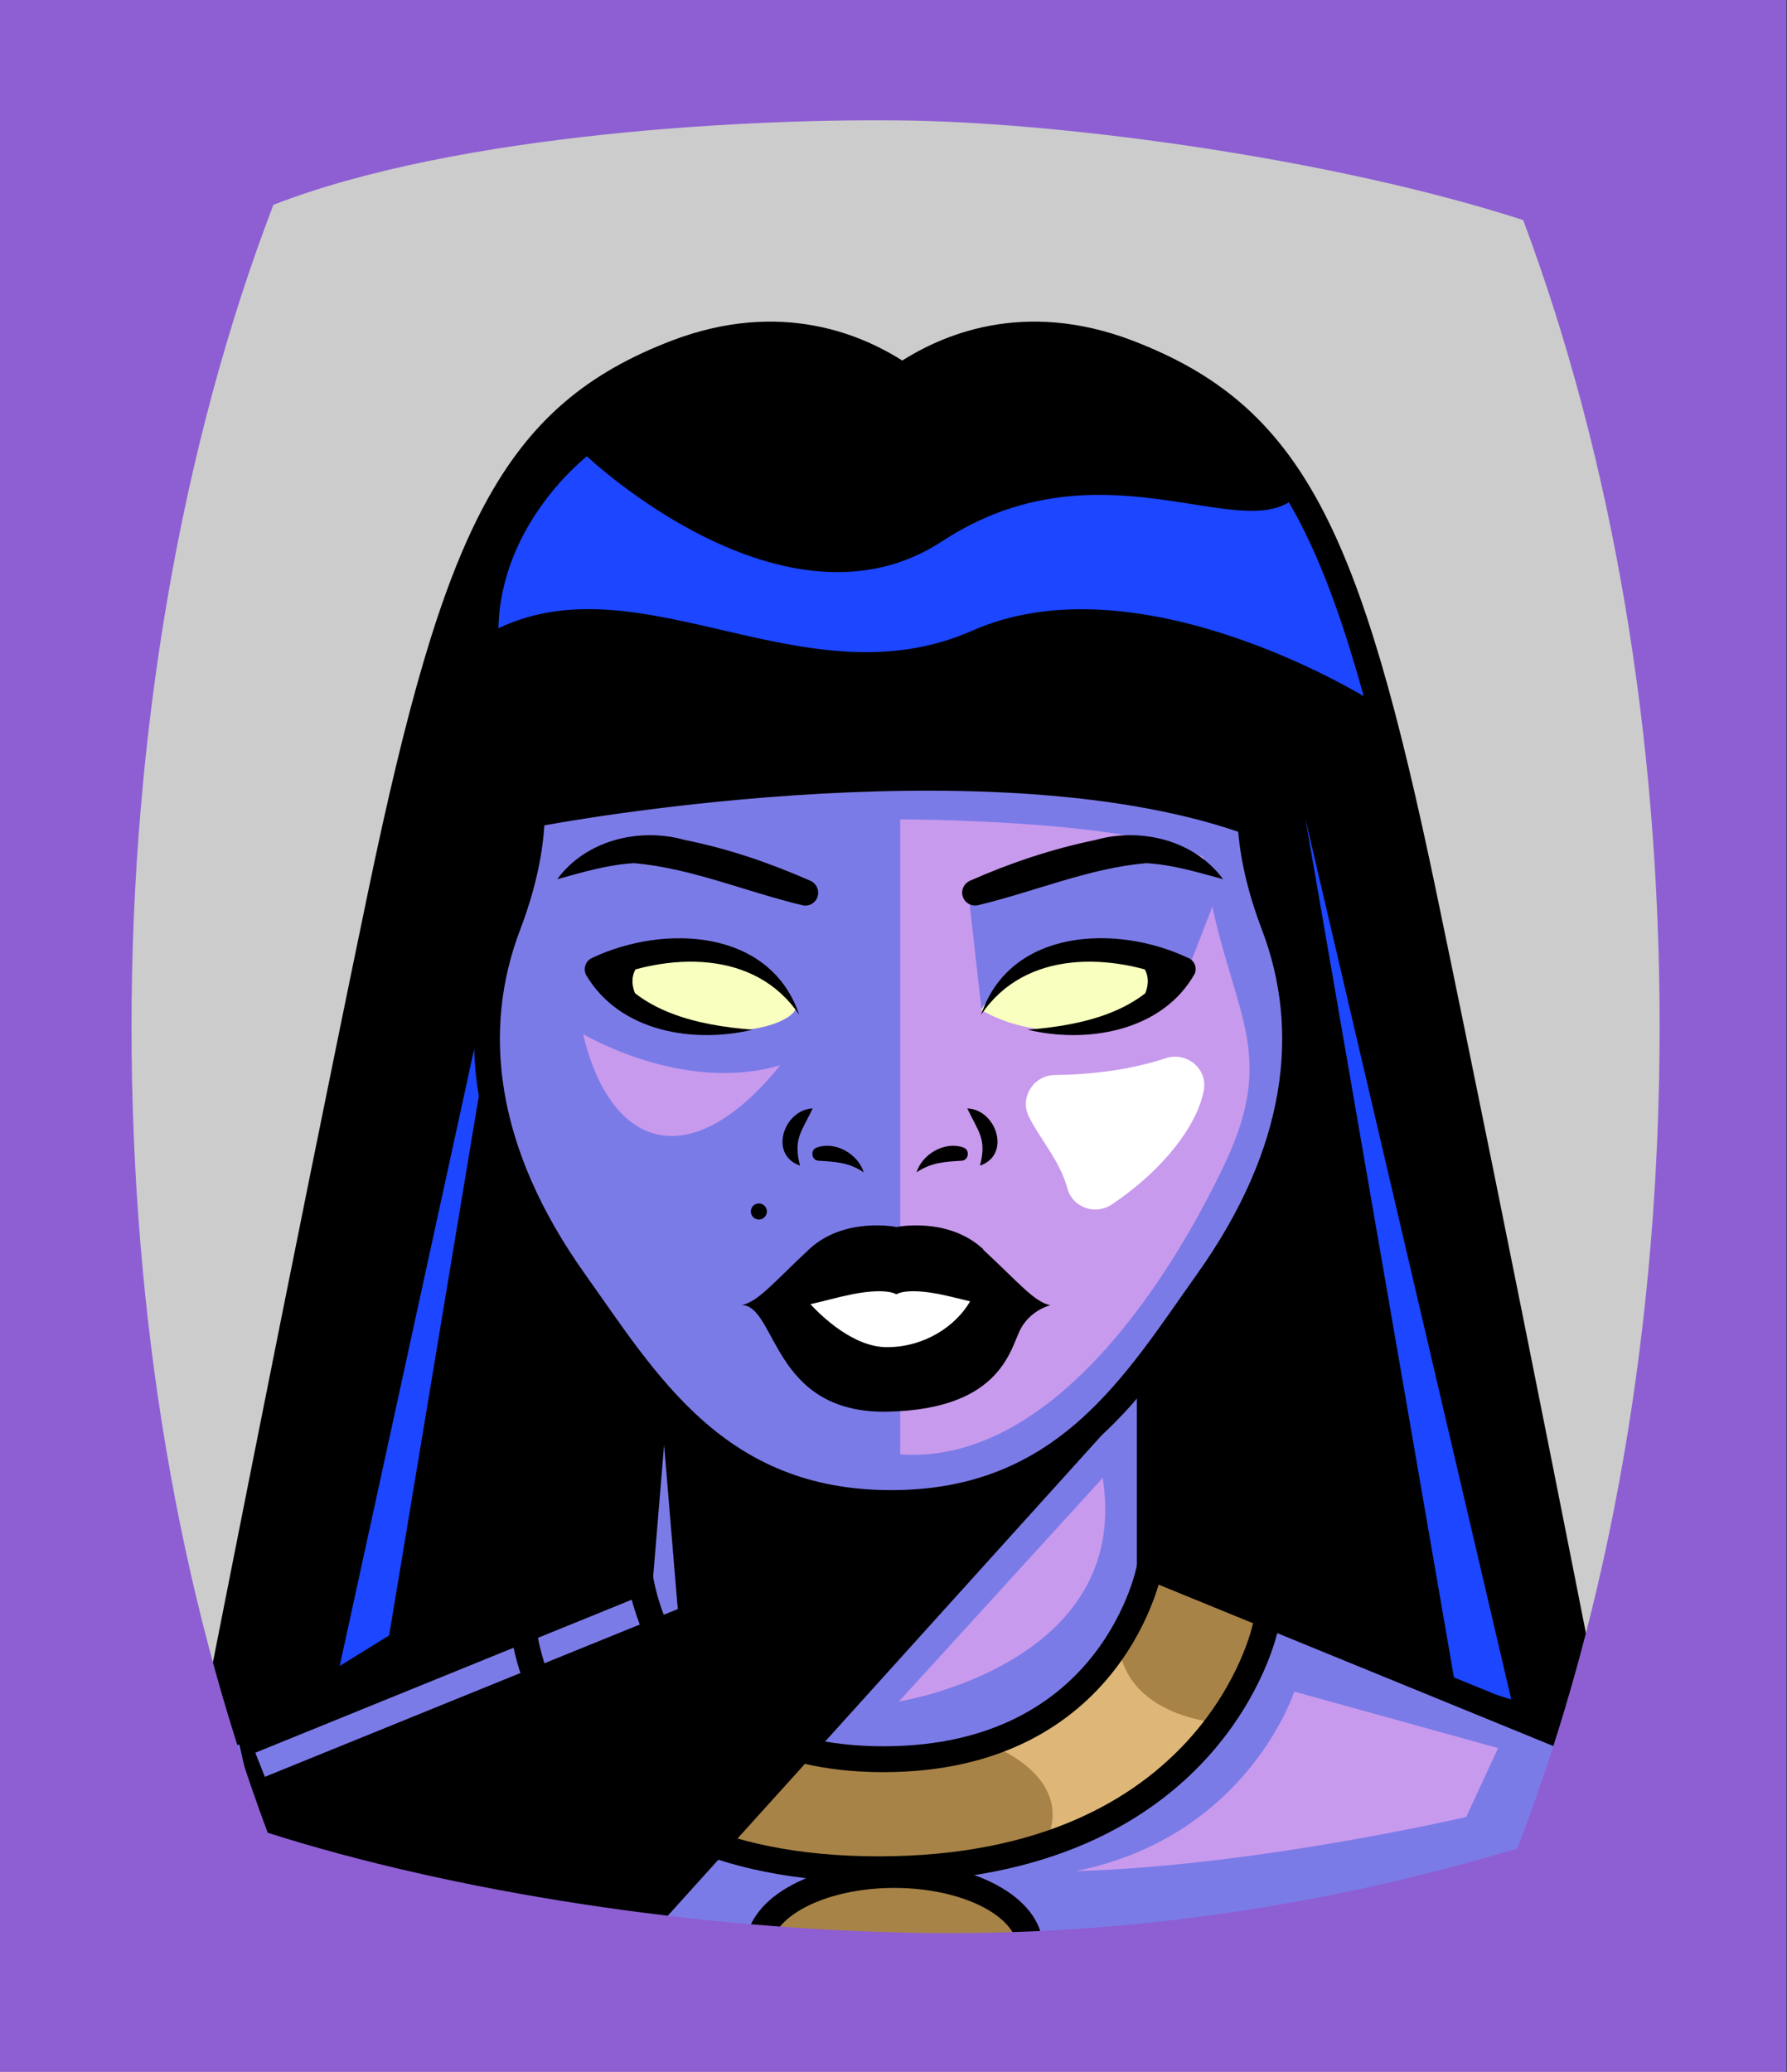 <svg id="Capa_2" xmlns="http://www.w3.org/2000/svg" xmlns:xlink="http://www.w3.org/1999/xlink" viewBox="0 0 69.02 80">


<rect x="0" y="0" width="69.02" height="80" fill="#333333" stroke="none"/>


<defs >


<style >


.cls-1{fill:#c89aed;}.cls-2{fill:#fff;}.cls-3{fill:#f8ffbf;}.cls-4{fill:#7b7be8;}.cls-5{fill:#a88347;}.cls-6{fill:#782ab5;}.cls-7{stroke-miterlimit:10;}.cls-7,.cls-8{stroke:#000;}.cls-7,.cls-8,.cls-9,.cls-10,.cls-11{fill:none;}.cls-12{fill:#1c46ff;}.cls-8,.cls-9{stroke-linecap:round;stroke-linejoin:round;}.cls-9{stroke:#deb778;stroke-dasharray:0 0 0 4.06;}.cls-13{fill:#deb778;}.cls-14{fill:url(#USGS_19_Inundación_de_tierra_2);}.cls-11{stroke:#1d1d1b;stroke-dasharray:0 0 2 2;stroke-width:.3px;}.cls-15{fill:#fcf0c5;}
</style>


<pattern id="USGS_19_Inundación_de_tierra_2" x="0" y="0" width="72" height="72" patternTransform="translate(339.52 -16279) rotate(-90)" patternUnits="userSpaceOnUse" viewBox="0 0 72 72">


<g >


<rect class="cls-10" width="72" height="72">
</rect>


<g >


<line class="cls-11" x1="71" y1="71" x2="144.44" y2="71">
</line>


<line class="cls-11" x1="71" y1="67" x2="144.44" y2="67">
</line>


<line class="cls-11" x1="71" y1="63" x2="144.44" y2="63">
</line>


<line class="cls-11" x1="71" y1="59" x2="144.44" y2="59">
</line>


<line class="cls-11" x1="71" y1="55" x2="144.44" y2="55">
</line>


<line class="cls-11" x1="71" y1="51" x2="144.44" y2="51">
</line>


<line class="cls-11" x1="71" y1="47" x2="144.44" y2="47">
</line>


<line class="cls-11" x1="71" y1="43" x2="144.44" y2="43">
</line>


<line class="cls-11" x1="71" y1="39" x2="144.44" y2="39">
</line>


<line class="cls-11" x1="71" y1="35" x2="144.44" y2="35">
</line>


<line class="cls-11" x1="71" y1="31" x2="144.44" y2="31">
</line>


<line class="cls-11" x1="71" y1="27" x2="144.44" y2="27">
</line>


<line class="cls-11" x1="71" y1="23" x2="144.44" y2="23">
</line>


<line class="cls-11" x1="71" y1="19" x2="144.44" y2="19">
</line>


<line class="cls-11" x1="71" y1="15" x2="144.44" y2="15">
</line>


<line class="cls-11" x1="71" y1="11" x2="144.44" y2="11">
</line>


<line class="cls-11" x1="71" y1="7" x2="144.44" y2="7">
</line>


<line class="cls-11" x1="71" y1="3" x2="144.44" y2="3">
</line>


</g>


<g >


<line class="cls-11" x1="-1" y1="71" x2="72.44" y2="71">
</line>


<line class="cls-11" x1="-1" y1="67" x2="72.44" y2="67">
</line>


<line class="cls-11" x1="-1" y1="63" x2="72.44" y2="63">
</line>


<line class="cls-11" x1="-1" y1="59" x2="72.44" y2="59">
</line>


<line class="cls-11" x1="-1" y1="55" x2="72.44" y2="55">
</line>


<line class="cls-11" x1="-1" y1="51" x2="72.44" y2="51">
</line>


<line class="cls-11" x1="-1" y1="47" x2="72.44" y2="47">
</line>


<line class="cls-11" x1="-1" y1="43" x2="72.44" y2="43">
</line>


<line class="cls-11" x1="-1" y1="39" x2="72.44" y2="39">
</line>


<line class="cls-11" x1="-1" y1="35" x2="72.44" y2="35">
</line>


<line class="cls-11" x1="-1" y1="31" x2="72.44" y2="31">
</line>


<line class="cls-11" x1="-1" y1="27" x2="72.44" y2="27">
</line>


<line class="cls-11" x1="-1" y1="23" x2="72.44" y2="23">
</line>


<line class="cls-11" x1="-1" y1="19" x2="72.44" y2="19">
</line>


<line class="cls-11" x1="-1" y1="15" x2="72.44" y2="15">
</line>


<line class="cls-11" x1="-1" y1="11" x2="72.44" y2="11">
</line>


<line class="cls-11" x1="-1" y1="7" x2="72.44" y2="7">
</line>


<line class="cls-11" x1="-1" y1="3" x2="72.44" y2="3">
</line>


<line class="cls-11" x1="1.04" y1="69" x2="74.48" y2="69">
</line>


<line class="cls-11" x1="1.04" y1="65" x2="74.48" y2="65">
</line>


<line class="cls-11" x1="1.04" y1="61" x2="74.48" y2="61">
</line>


<line class="cls-11" x1="1.04" y1="57" x2="74.48" y2="57">
</line>


<line class="cls-11" x1="1.04" y1="53" x2="74.48" y2="53">
</line>


<line class="cls-11" x1="1.04" y1="49" x2="74.48" y2="49">
</line>


<line class="cls-11" x1="1.04" y1="45" x2="74.48" y2="45">
</line>


<line class="cls-11" x1="1.04" y1="41" x2="74.48" y2="41">
</line>


<line class="cls-11" x1="1.04" y1="37" x2="74.48" y2="37">
</line>


<line class="cls-11" x1="1.04" y1="33" x2="74.48" y2="33">
</line>


<line class="cls-11" x1="1.04" y1="29" x2="74.48" y2="29">
</line>


<line class="cls-11" x1="1.04" y1="25" x2="74.48" y2="25">
</line>


<line class="cls-11" x1="1.04" y1="21" x2="74.48" y2="21">
</line>


<line class="cls-11" x1="1.04" y1="17" x2="74.48" y2="17">
</line>


<line class="cls-11" x1="1.04" y1="13" x2="74.48" y2="13">
</line>


<line class="cls-11" x1="1.04" y1="9" x2="74.48" y2="9">
</line>


<line class="cls-11" x1="1.04" y1="5" x2="74.48" y2="5">
</line>


<line class="cls-11" x1="1.04" y1="1" x2="74.48" y2="1">
</line>


</g>


<g >


<line class="cls-11" x1="-73" y1="71" x2=".44" y2="71">
</line>


<line class="cls-11" x1="-73" y1="67" x2=".44" y2="67">
</line>


<line class="cls-11" x1="-73" y1="63" x2=".44" y2="63">
</line>


<line class="cls-11" x1="-73" y1="59" x2=".44" y2="59">
</line>


<line class="cls-11" x1="-73" y1="55" x2=".44" y2="55">
</line>


<line class="cls-11" x1="-73" y1="51" x2=".44" y2="51">
</line>


<line class="cls-11" x1="-73" y1="47" x2=".44" y2="47">
</line>


<line class="cls-11" x1="-73" y1="43" x2=".44" y2="43">
</line>


<line class="cls-11" x1="-73" y1="39" x2=".44" y2="39">
</line>


<line class="cls-11" x1="-73" y1="35" x2=".44" y2="35">
</line>


<line class="cls-11" x1="-73" y1="31" x2=".44" y2="31">
</line>


<line class="cls-11" x1="-73" y1="27" x2=".44" y2="27">
</line>


<line class="cls-11" x1="-73" y1="23" x2=".44" y2="23">
</line>


<line class="cls-11" x1="-73" y1="19" x2=".44" y2="19">
</line>


<line class="cls-11" x1="-73" y1="15" x2=".44" y2="15">
</line>


<line class="cls-11" x1="-73" y1="11" x2=".44" y2="11">
</line>


<line class="cls-11" x1="-73" y1="7" x2=".44" y2="7">
</line>


<line class="cls-11" x1="-73" y1="3" x2=".44" y2="3">
</line>


<line class="cls-11" x1="-70.96" y1="69" x2="2.48" y2="69">
</line>


<line class="cls-11" x1="-70.96" y1="65" x2="2.48" y2="65">
</line>


<line class="cls-11" x1="-70.96" y1="61" x2="2.48" y2="61">
</line>


<line class="cls-11" x1="-70.96" y1="57" x2="2.48" y2="57">
</line>


<line class="cls-11" x1="-70.96" y1="53" x2="2.48" y2="53">
</line>


<line class="cls-11" x1="-70.96" y1="49" x2="2.48" y2="49">
</line>


<line class="cls-11" x1="-70.96" y1="45" x2="2.48" y2="45">
</line>


<line class="cls-11" x1="-70.96" y1="41" x2="2.48" y2="41">
</line>


<line class="cls-11" x1="-70.96" y1="37" x2="2.48" y2="37">
</line>


<line class="cls-11" x1="-70.96" y1="33" x2="2.48" y2="33">
</line>


<line class="cls-11" x1="-70.96" y1="29" x2="2.48" y2="29">
</line>


<line class="cls-11" x1="-70.96" y1="25" x2="2.48" y2="25">
</line>


<line class="cls-11" x1="-70.96" y1="21" x2="2.48" y2="21">
</line>


<line class="cls-11" x1="-70.96" y1="17" x2="2.48" y2="17">
</line>


<line class="cls-11" x1="-70.96" y1="13" x2="2.48" y2="13">
</line>


<line class="cls-11" x1="-70.96" y1="9" x2="2.48" y2="9">
</line>


<line class="cls-11" x1="-70.96" y1="5" x2="2.48" y2="5">
</line>


<line class="cls-11" x1="-70.96" y1="1" x2="2.48" y2="1">
</line>


</g>


</g>


</pattern>


</defs>
  <path
     style="opacity:1;vector-effect:none;fill:#cccccc;fill-opacity:1;fill-rule:nonzero;stroke:none;stroke-width:4.495;stroke-linecap:butt;stroke-linejoin:miter;stroke-miterlimit:4;stroke-dasharray:none;stroke-dashoffset:0;stroke-opacity:1"
     d="M -0.08,0.361 V 80.361 H 68.92 V 0.361 Z"
     id="rect4304"/>





<g id="Capa_10">


<g >


<path class="cls-4" d="M61.7,67.59l-2.24,6.16-26.11,3.47-24.2-5.15-1.12-5.38s.02-.08,.05-.25c.66-3.29,7.76-38.49,9.37-42.66,1.68-4.37,6.38-14,17.25-9.52,6.27-3.25,12.43,0,15.57,4.48,2.91,4.15,10.23,42.5,11.3,48.15,.08,.46,.13,.7,.13,.7Z">
</path>


<path class="cls-1" d="M34.77,56.15V31.64s9.06,0,11.72,1.47c.8,5.86,3.05,7.12,.8,11.86s-6.79,11.59-12.52,11.19Z">
</path>


<path class="cls-4" d="M37.4,34.47l.51,4.52s1.47-2.02,3.41-2.3,4.52,.87,4.52,.87l1.39-3.6s-4.2-2.85-9.82,.51Z">
</path>


<path d="M61.57,66.89l-.9,.56-16.29-6.93-.19-7.61s3.21-3.31,5.26-8.19c1.37-3.71,.29-7.41-1.27-12.97-9.26-3.22-27.5-.59-27.5-.59,0,3.71-2.73,6.93-1.76,10.93,.98,4,5.66,11.21,5.66,11.21l.2,7.42-15.61,6.33-1.09-.61c.66-3.29,7.76-38.49,9.37-42.66,1.68-4.37,6.38-14,17.25-9.52,6.27-3.25,12.43,0,15.57,4.48,2.91,4.15,10.23,42.5,11.3,48.15Z">
</path>


<path class="cls-5" d="M20.11,62.65s1.88,8.95,11.9,9.45c-3.54,2.81-2.74,3.32-2.74,3.32l11.25-.43-3.68-3.03s10.46-1.59,12.19-9.38c-3.75-1.52-4.66-2.06-4.66-2.06,0,0-1.18,7.18-10.06,7.33-7.21,.14-9.31-5.34-9.96-7.07-3.17,1.15-4.26,1.88-4.26,1.88Z">
</path>


<path class="cls-3" d="M30.73,38.96s-1.22-3.44-6.62-1.7c.11,1.59,1.64,1.96,2.97,2.38s3.39-.05,3.66-.69Z">
</path>


<path class="cls-3" d="M37.9,38.98s1.16-1.91,3.6-2.2,4.06,.93,4.06,.93c0,0-.61,1.37-2.61,1.86-3.13,.75-5.05-.58-5.05-.58Z">
</path>


<path class="cls-2" d="M30.71,50.47s1.67-1.05,3.82-1.32,3.43,1.19,3.43,1.19c0,0-.92,2.33-3.47,2.37s-3.78-2.24-3.78-2.24Z">
</path>


<path class="cls-1" d="M22.52,39.93s3.88,2.32,7.62,1.2c-3.51,4.33-6.57,3.21-7.62-1.2Z">
</path>


<path class="cls-13" d="M38.47,67.48s3.13,1.23,1.9,3.7c5.12-2.75,6.74-4.65,6.74-4.65,0,0-3.51-.19-3.89-2.94-2.18,2.94-4.74,3.89-4.74,3.89Z">
</path>


<path d="M43.97,53.85l-18.41,20.38-15.41-2.9-.98-4.28,15.61-6.33,.16-7.08s3.21,3.83,7.45,4.45,8.28-1.03,11.59-4.24Z">
</path>


<polygon class="cls-4" points="25.65 55.79 26.15 61.81 26.18 62.13 25.84 62.27 10.23 68.61 9.86 67.68 25.46 61.34 25.15 61.81 25.65 55.79 25.65 55.79">
</polygon>


<path class="cls-1" d="M42.59,57.07l-7.87,8.63s9.01-1.42,7.87-8.63Z">
</path>


<path class="cls-1" d="M49.99,65.32s-1.8,5.6-8.44,6.93c6.93-.19,15.08-2.09,15.08-2.09l1.23-2.66-7.87-2.18Z">
</path>


<path class="cls-12" d="M52.78,26.95s-8.77-5.45-15.22-2.6-12.71-2.75-18.31-.09c.09-4.08,3.42-6.64,3.42-6.64,0,0,7.65,7.26,13.72,3.28s11.56,.2,13.65-1.7c3.45,4.52,2.74,7.76,2.74,7.76Z">
</path>


<polygon class="cls-12" points="20.35 31.16 15.03 63.15 13.12 64.33 20.35 31.16">
</polygon>


<polygon class="cls-12" points="50.42 31.62 56.19 64.97 58.37 65.62 50.42 31.62">
</polygon>


<path class="cls-2" d="M40.73,41.51c1.1-.01,2.74-.13,4.3-.65,.79-.26,1.6,.39,1.47,1.21-.23,1.34-1.54,3.09-3.56,4.44-.63,.42-1.5,.13-1.71-.61-.3-1.1-1.05-1.89-1.49-2.78-.37-.74,.18-1.6,1-1.61Z">
</path>


<circle cx="29.31" cy="46.78" r=".31">
</circle>


<path class="cls-8" d="M61.59,67.36s-3.71-18.95-6.62-32.89-5.11-18.45-11.43-20.86c-3.98-1.51-7-.24-8.69,.91-1.69-1.15-4.71-2.42-8.7-.91-6.31,2.41-8.52,6.92-11.43,20.86-2.9,13.94-6.61,32.89-6.61,32.89">
</path>


<path class="cls-8" d="M48.52,29.49s-.85,2.22,.69,6.24c1.53,4.02,1.02,8.72-2.57,13.76-2.77,3.89-5.47,8.55-12.22,8.55s-9.46-4.66-12.23-8.55c-3.59-5.04-4.1-9.74-2.57-13.76,1.54-4.02,.69-6.24,.69-6.24">
</path>


<path class="cls-8" d="M20.88,31.39s16.98-3.23,27.15,.27">
</path>


<polyline class="cls-8" points="24.67 53.06 24.67 60.51 7.45 67.55">
</polyline>


<polyline class="cls-8" points="44.41 52.7 44.41 60.51 61.63 67.55">
</polyline>


<path class="cls-8" d="M24.67,60.51s.51,7.42,9.45,7.42,10.29-7.42,10.29-7.42">
</path>


<path class="cls-8" d="M20.22,62.88s.74,9.3,13.71,9.3,14.93-9.3,14.93-9.3">
</path>


<ellipse class="cls-8" cx="34.54" cy="75.2" rx="5.24" ry="2.8">
</ellipse>


<path d="M21.52,33.95c1.1-1.5,3.16-2.01,4.91-1.52,1.7,.34,3.3,.89,4.87,1.58,.25,.11,.37,.41,.26,.66-.1,.23-.35,.35-.59,.28-2.17-.52-4.28-1.43-6.48-1.62-1.01,.06-1.91,.33-2.97,.62h0Z">
</path>


<path d="M30.87,39.19c-1.71-2.55-5.08-2.4-7.61-1.31,0,0,.23-.7,.23-.7,1.11,1.89,3.47,2.42,5.58,2.58-2.26,.54-5.11,.1-6.42-2.09-.15-.25-.03-.59,.24-.69,2.76-1.3,6.86-1.12,7.98,2.21h0Z">
</path>


<path d="M24.98,39.04s-1.2-1.17-.06-2.03c-1.29,.09-1.69,.46-1.69,.46,0,0,.28,1.05,1.75,1.57Z">
</path>


<path d="M31.39,42.8c-.43,.9-.76,1.18-.49,2.21-1.22-.42-.63-2.16,.49-2.21h0Z">
</path>


<path d="M33.36,45.27c-.57-.39-1.11-.41-1.75-.45-.28-.02-.32-.43-.06-.51,.72-.26,1.6,.26,1.81,.96h0Z">
</path>


<path d="M47.24,33.95c-1.06-.29-1.96-.56-2.97-.62-2.2,.19-4.31,1.1-6.48,1.62-.27,.07-.54-.09-.61-.35-.07-.24,.06-.49,.28-.59,1.56-.69,3.17-1.23,4.87-1.58,1.75-.49,3.81,.02,4.91,1.52h0Z">
</path>


<path d="M37.89,39.19c1.12-3.34,5.22-3.51,7.98-2.21,.25,.09,.37,.36,.28,.61-1.26,2.25-4.19,2.72-6.46,2.17,2.1-.16,4.47-.68,5.58-2.58,0,0,.23,.7,.23,.7-2.53-1.09-5.9-1.24-7.61,1.31h0Z">
</path>


<path d="M43.78,39.04s1.2-1.17,.06-2.03c1.29,.09,1.69,.46,1.69,.46,0,0-.28,1.05-1.75,1.57Z">
</path>


<path d="M37.36,42.8c1.12,.04,1.71,1.79,.49,2.21,.27-1.03-.06-1.3-.49-2.21h0Z">
</path>


<path d="M35.4,45.27c.21-.7,1.09-1.22,1.81-.96,.26,.09,.21,.49-.06,.51-.64,.04-1.18,.06-1.75,.45h0Z">
</path>


<path d="M37.98,48.24c-1.36-1.27-3.35-.86-3.35-.86,0,0-2.02-.41-3.38,.86s-1.98,2.04-2.6,2.15c1.36,.05,1.16,4.21,5.63,4.12,4.48-.09,4.75-2.52,5.16-3.23,.4-.71,1.13-.88,1.13-.88-.62-.12-1.24-.89-2.6-2.15Zm-3.72,3.78c-1.3,0-2.52-1.19-2.96-1.66,.54-.12,1.05-.27,1.6-.38,1.36-.27,1.72,0,1.72,0,0,0,.34-.27,1.7,0,.39,.08,.77,.18,1.15,.27-.56,.96-1.76,1.77-3.22,1.77Z">
</path>


</g>


</g>





  <path
     style="opacity:1;vector-effect:none;fill:#8d5fd3;fill-opacity:1;fill-rule:nonzero;stroke:none;stroke-width:2.358;stroke-linecap:butt;stroke-linejoin:miter;stroke-miterlimit:4;stroke-dasharray:none;stroke-dashoffset:0;stroke-opacity:0.442"
     d="M 0,1.2e-7 V 80 H 69 V 1.2e-7 Z M 35.24,4.658 c 6.068,0.112 16.27,1.47 23.59,3.84 3.46,9.24 5.27,19.951 5.27,31.141 0,11.47 -1.89,22.39 -5.5,31.74 -7.2,2.16 -14.94,3.377 -23.02,3.26 -8.58,-0.124 -18.036,-1.573 -25.24,-3.869 -3.45,-9.22 -5.26,-19.931 -5.26,-31.131 0,-11.2 1.89,-22.38 5.48,-31.73 C 17.683,5.134 29.173,4.546 35.24,4.658 Z"
     id="rect4304" />


</svg>
